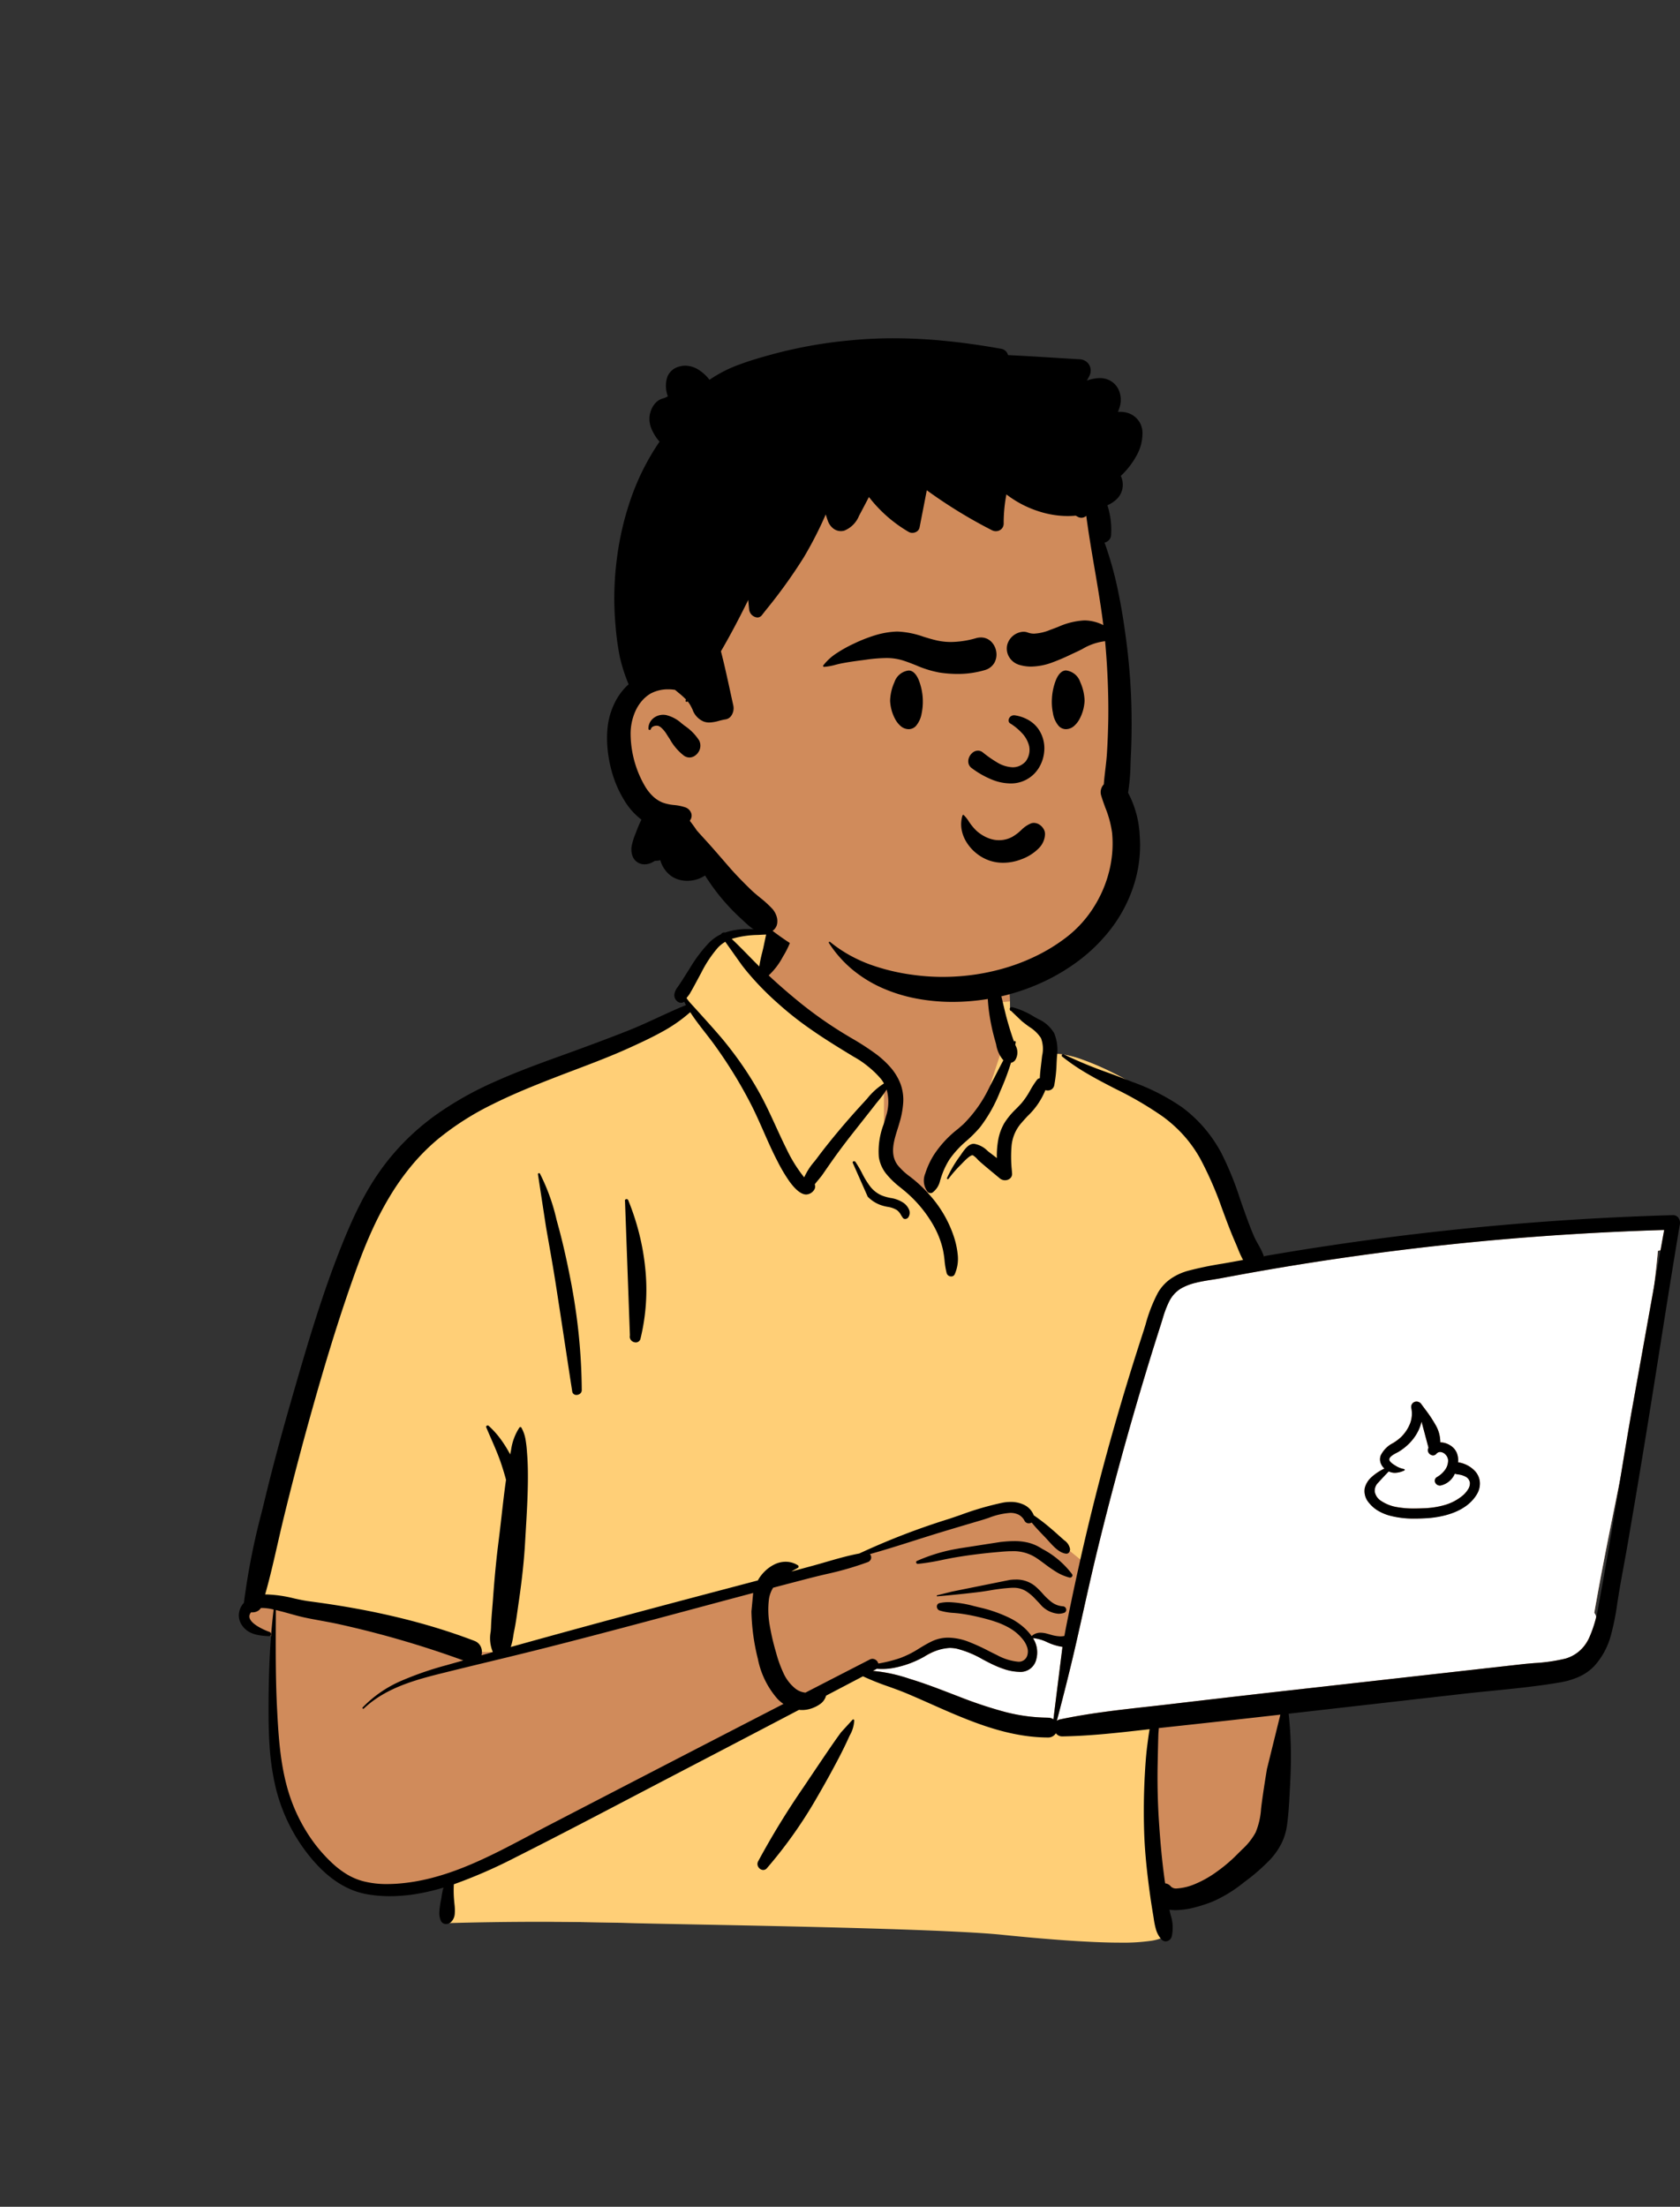 <svg id="peep-46" xmlns="http://www.w3.org/2000/svg" width="246.673" height="324" viewBox="0 0 246.673 324">
  <rect x="0" y="0" width="246.673" height="324" fill="#333333" stroke="none"/>
  <g id="BODY" transform="translate(31.056 135.053)">
    <path id="_Skin" data-name="✋ Skin" d="M205.158,49.344l-9.05.889c-14.448,1.1-28.891,3.411-43.228,4.795a.927.927,0,0,0-1.48-.082c-1.431-.125-3.034-1.219-4.33-.081-.042-.006-.084-.013-.127-.017a90.964,90.964,0,0,1-5.451-13.888c-.988-2.909-2.317-5.725-4.774-7.679-4.192-2.911-13.8-8.815-18.721-8.567a3.656,3.656,0,0,0-1.167-2.378c1.487-2.536-4.458-4.191-4.878-3.9.269-8.473-3.715-15.831-12.5-17.518-7.87-1.641-19.063-1.916-23.3,6.312-.465-.052-5.221-.077-5.681-.026C69.76,6.3,61.9,14.891,65.123,17.882,36.333,30.622,19.963,29.1,11.995,64.919c-1.077,3.365-1.156,7.047-2.293,10.336-4.047,9.454-7.33,19.521-8.147,29.808-1.973.506-2.2,3.986.085,4.49a5.344,5.344,0,0,1,2.24.954c-.5,8.43,1.54,27.687,2.825,27.627,2.618,8.336,14.3,10.689,22.566,7.759-1.425,2.683,0,4.369,0,5.8,29.752,1.126,62.283.478,92.027,2.022,3.8-.054,7.807.935,11.559.366,2.289-.549,2.292-4.149-.029-4.594l10.144-2.2c-.227-.086,4.181-3.019,7.513-8.5,3.1-6.131.99-13.532,2.4-20.2,10.974-.9,22.13-1.282,32.984-3.141,1.48,4.43,7.886-.868,9.923-3l-.008-.01a2.474,2.474,0,0,0,1.8-2.288,3,3,0,0,0,.173-3.335c3.038-17.535,7.669-35.439,9.343-53.139a3.745,3.745,0,0,0,1.621-.79l-.038-.038a2.012,2.012,0,0,0-.378-3.192A4.674,4.674,0,0,0,205.158,49.344Z" transform="translate(5.282 -5.072)" fill="#d08b5b"/>
    <path id="_Top" data-name="👕 Top" d="M126.559,149.333c-4,0-9.86-.391-17.43-1.162-3.331-.339-10.186-.659-20.373-.951-8.628-.247-17.964-.428-24.78-.56h-.02c-3.556-.069-6.365-.124-8.032-.167l-.457-.012c-4.719-.136-9.475-.205-14.136-.205s-9.359.069-13.963.205v-5.706l26.408-13.1,23.662-13.315,11.408-5.284,2.324,1.479,19.014,6.129,11.62,1.479,9.507-1.479v16.274l1.9,15.217c-.21.386-.877.679-1.981.872A28.957,28.957,0,0,1,126.559,149.333ZM36.042,106.658H31.134l-28.56-6.9L0,98.909a71.165,71.165,0,0,1,1.064-7.6c.469-2.419,1.079-4.937,1.813-7.484a123.656,123.656,0,0,1,5.25-14.47,33.332,33.332,0,0,0,1.2-5.316,36.38,36.38,0,0,1,1.094-5.02,75.085,75.085,0,0,1,5.9-17.582c.575-1.138,1.188-2.236,1.821-3.263.621-1.007,1.283-1.98,1.966-2.89a34.248,34.248,0,0,1,4.378-4.822,43.363,43.363,0,0,1,10.627-6.933C39.088,21.6,43.4,19.965,48.4,18.07h0c4.525-1.716,9.653-3.661,15.144-6.091a2.465,2.465,0,0,1-.769-1.784,5.743,5.743,0,0,1,.465-2.267,16.657,16.657,0,0,1,2.89-4.538,13.815,13.815,0,0,1,1.557-1.554,2.2,2.2,0,0,1,1.053-.6A.189.189,0,0,1,68.9,1.3l.045,0,.1-.005.125,0c.33-.01.928-.015,1.686-.015,1.537,0,3.445.022,3.727.054A12.314,12.314,0,0,1,75.375,0l1.746,1.3L73.308,7.571,91.881,22.6v12l5.88,5.564,3.361-5.564,4.736-6.3,3.366-10.213-1.146-6.729,2.3-.217c.011.458.009.927-.005,1.391a.364.364,0,0,1,.19-.034,8.766,8.766,0,0,1,3.742,1.384,3.208,3.208,0,0,1,.971.985,1.467,1.467,0,0,1-.025,1.561,3.649,3.649,0,0,1,1.167,2.378c.1-.005.2-.008.308-.008a13.834,13.834,0,0,1,4.411.939,42.165,42.165,0,0,1,5.132,2.279c1.577.814,3.247,1.76,4.964,2.814,1.733,1.064,3.081,1.97,3.906,2.543a12.126,12.126,0,0,1,2.938,3.481,22.81,22.81,0,0,1,1.836,4.2l.233.71.24.729.242.728a80.26,80.26,0,0,0,4.736,11.722c.031,0,.064.008.093.012h.006l.029,0a2.02,2.02,0,0,1,1.391-.512,6.2,6.2,0,0,1,1.617.306,7.493,7.493,0,0,0,1.322.288,1.142,1.142,0,0,1,.771-.329.8.8,0,0,1,.683.371l.025.04-17.825,3.513L121.72,93.9,111.48,85.586l-5.5.818L91.467,91.641,74.584,96.028Z" transform="translate(6.857 0.831)" fill="#ffcf77"/>
    <path id="_Computer" data-name="💻 Computer" d="M27.012,72.08h0c1.2-4.54,2.125-8.275,2.914-11.753.3-1.31.594-2.641.882-3.928v0c.688-3.08,1.4-6.265,2.158-9.385,2.124-8.724,4.569-17.657,7.267-26.551.554-1.827,1.131-3.683,1.715-5.517l.41-1.283.316-1.022a12.17,12.17,0,0,1,.909-2.272A4.518,4.518,0,0,1,45.2,8.618a8.1,8.1,0,0,1,2.224-.866c.8-.2,1.625-.329,2.427-.455.422-.066.821-.129,1.211-.2l1.287-.242c1.917-.358,3.863-.707,5.785-1.037,9.2-1.584,18.58-2.871,27.872-3.825,4.81-.494,9.718-.91,14.587-1.237,4.824-.323,9.743-.568,14.621-.726L116.19,0l-.531,2.96c-.125.041-.255.076-.385.105-.162,1.712-.358,3.494-.584,5.3L111.4,26.718c-.585,3.348-1.132,6.655-1.642,9.756l-.709,3.5-.439,2.173c-.894,4.439-1.837,9.215-2.677,14.061a2.308,2.308,0,0,1,.285.566l-.062.263-.043.175-.044.173a14.477,14.477,0,0,1-.583,1.8,8.336,8.336,0,0,1-.857,1.624,5.586,5.586,0,0,1-1.227,1.3,5.023,5.023,0,0,1-1.695.827,25.292,25.292,0,0,1-4.586.664c-.523.044-1.064.089-1.586.144l-.226.025L59.676,67.774c-3.75.422-7.732.881-12.912,1.487l-3.73.438c-.9.1-1.813.206-2.7.3h-.011c-4.233.472-8.609.96-12.843,1.861a1.151,1.151,0,0,0-.471.214Zm52.827-46.9a.778.778,0,0,0-.777.942l.025.128a4.019,4.019,0,0,1-.249,2.261,5.739,5.739,0,0,1-1.3,1.9,7.3,7.3,0,0,1-1.152.862,4.021,4.021,0,0,0-1.816,1.827,1.627,1.627,0,0,0-.023,1.052,2,2,0,0,0,.571.865l-.122.06-.12.061-.117.062-.114.062-.111.063a6.53,6.53,0,0,0-1.5,1.144,2.974,2.974,0,0,0-.814,1.466,2.628,2.628,0,0,0,.666,2.158,4.839,4.839,0,0,0,1.327,1.136,7.026,7.026,0,0,0,1.659.694,13.758,13.758,0,0,0,3.708.44c.543,0,1.112-.02,1.74-.062l.183-.013c2-.15,5.6-.808,7.2-3.523A3,3,0,0,0,89.127,37a2.7,2.7,0,0,0-.755-1.654,4.216,4.216,0,0,0-2.44-1.241,3.012,3.012,0,0,0-.2-1.415,2.434,2.434,0,0,0-.978-1.089,2.891,2.891,0,0,0-1.433-.433,5.042,5.042,0,0,0-.716-2.587,19.8,19.8,0,0,0-1.584-2.36l-.267-.359-.114-.156-.111-.153a.849.849,0,0,0-.691-.369ZM26.51,71.846h0a1.38,1.38,0,0,0-.808-.239h-.064a25.44,25.44,0,0,1-6.387-.886A59.705,59.705,0,0,1,13.1,68.689l-.616-.235-1.718-.661c-1.583-.607-3.428-1.3-5.292-1.867l-.723-.218L4.38,65.6a19.766,19.766,0,0,0-4.188-.845L0,64.744l.41-.215a.97.97,0,0,0,.159-.1c.281.021.544.031.805.031a8.719,8.719,0,0,0,1.565-.137A14.692,14.692,0,0,0,7.348,62.76l.613-.332.251-.133.166-.086.165-.083a8.274,8.274,0,0,1,1.325-.544,4.859,4.859,0,0,1,1.412-.214,5.1,5.1,0,0,1,1.061.114,14.893,14.893,0,0,1,3.8,1.571c.295.155.6.315.9.467l.271.135.182.088.185.087.188.086a9.205,9.205,0,0,0,3.6.963A2.37,2.37,0,0,0,24,63.041a3.849,3.849,0,0,0-.482-3.106c.037,0,.075,0,.112,0a6.191,6.191,0,0,1,1.981.592,8.472,8.472,0,0,0,2.143.673l.091.007L26.51,71.846ZM79.5,40.892a13.6,13.6,0,0,1-2.548-.206,5.9,5.9,0,0,1-2.271-.88,2.041,2.041,0,0,1-.983-1.391,1.673,1.673,0,0,1,.516-1.331c.5-.539,1.007-1.1,1.538-1.639a2.115,2.115,0,0,0,.928.218,3.35,3.35,0,0,0,1.36-.35.091.091,0,0,0,.052-.107.115.115,0,0,0-.107-.1,3.382,3.382,0,0,1-1.21-.477c-.265-.153-.888-.543-.937-.871-.066-.437.646-.809,1.117-1.055h0l.144-.076.063-.035.055-.032A8.061,8.061,0,0,0,78.5,31.6a6.818,6.818,0,0,0,2.04-3.335l.028-.115,1.023,3.832-.018.032a.689.689,0,0,0,.028.69.8.8,0,0,0,.66.4.627.627,0,0,0,.455-.2l.056-.061a.732.732,0,0,1,.539-.242,1.127,1.127,0,0,1,.79.4,1.291,1.291,0,0,1,.37.811,2.333,2.333,0,0,1-.419,1.364,3.631,3.631,0,0,1-1.031.986l-.056.036-.147.091a.612.612,0,0,0-.278.708.753.753,0,0,0,.719.529.8.8,0,0,0,.12-.009,2.968,2.968,0,0,0,2.071-1.725,4.681,4.681,0,0,0,.525.107,2.976,2.976,0,0,1,1.009.3,1.19,1.19,0,0,1,.682.9,1.577,1.577,0,0,1-.256.962,3.794,3.794,0,0,1-.716.861l-.034.03L86.6,39a7.186,7.186,0,0,1-2.616,1.376,12.363,12.363,0,0,1-2.94.473l-.113.005C80.538,40.873,80.026,40.892,79.5,40.892Z" transform="translate(97.099 45.525)" fill="#fff"/>
    <path id="_Ink" data-name="🖍 Ink" d="M136.079,151.028a.792.792,0,0,1-.587-.26,3.694,3.694,0,0,1-.823-1.456,11.174,11.174,0,0,1-.34-1.652h0v0c-.028-.183-.057-.373-.089-.559-.223-1.3-.424-2.656-.617-4.137-.4-3.114-.628-5.678-.7-8.069-.085-2.754-.052-5.549.1-8.308.073-1.345.165-2.791.352-4.251.086-.673.16-1.237.245-1.8.032-.212.067-.426.108-.654l-2.284.258c-3.345.374-6.914.743-10.533.8h-.02a1.141,1.141,0,0,1-.929-.461,1.311,1.311,0,0,1-1.165.623h-.007c-5.025-.019-9.695-1.707-13.992-3.528-1.074-.455-2.157-.936-3.2-1.4l0,0c-1.155-.513-2.349-1.043-3.534-1.54-.87-.365-1.781-.693-2.661-1.01a38.709,38.709,0,0,1-3.766-1.506l-5.413,2.84a2.226,2.226,0,0,1-.889,1.244,4.8,4.8,0,0,1-1.013.542,4.206,4.206,0,0,1-1.62.323,4.4,4.4,0,0,1-.453-.024c-4.95,2.595-8.75,4.583-12.32,6.447l-4.11,2.143c-2.376,1.238-4.77,2.492-7.084,3.7-5.721,3-11.637,6.1-17.5,9.06l-.607.305a73.9,73.9,0,0,1-9.06,3.955,16.1,16.1,0,0,0,.046,2.424l.016.185c.007.077.015.153.023.234v.009a7.29,7.29,0,0,1,.048,1.473,1.852,1.852,0,0,1-.578,1.25,1.051,1.051,0,0,1-.69.259.815.815,0,0,1-.756-.445,2.843,2.843,0,0,1-.23-1.44,12.442,12.442,0,0,1,.222-1.584c.045-.243.087-.472.119-.685a10.418,10.418,0,0,1,.233-1.184,32.256,32.256,0,0,1-3.893.913,24.111,24.111,0,0,1-3.934.339,19.85,19.85,0,0,1-3.209-.256,11.209,11.209,0,0,1-2.543-.737,12.659,12.659,0,0,1-2.265-1.255,16.124,16.124,0,0,1-2.012-1.663,21.91,21.91,0,0,1-1.785-1.961,25.455,25.455,0,0,1-3.021-4.71,25.786,25.786,0,0,1-1.924-5.255,36.185,36.185,0,0,1-.928-6.3c-.143-2.14-.152-4.33-.141-6.379.014-2.515.071-4.737.175-6.795.122-2.431.308-4.646.568-6.772a7.332,7.332,0,0,0-1.628-.231c-.086,0-.171,0-.252.008a1.307,1.307,0,0,1-.536.477,1.575,1.575,0,0,1-.692.158,1.6,1.6,0,0,1-.188-.011.85.85,0,0,0-.239.809c.107.42.54.861,1.287,1.308A9.6,9.6,0,0,0,4.5,105.6a.34.34,0,0,1,.216.382.275.275,0,0,1-.284.241H4.419l-.235-.011c-1.464-.078-2.935-.333-3.775-1.662a2.554,2.554,0,0,1-.391-1.684,2.739,2.739,0,0,1,.725-1.536A102.843,102.843,0,0,1,3.37,87.966l.007-.028c.121-.5.245-1.01.367-1.515,1.082-4.487,2.337-9.207,3.839-14.43L8.2,69.852c1.043-3.612,2.176-7.474,3.4-11.244,1.342-4.136,2.656-7.74,4.016-11.02.84-2.025,1.643-3.76,2.455-5.3a37.559,37.559,0,0,1,3.083-4.958A34.9,34.9,0,0,1,24.7,33.25a36.412,36.412,0,0,1,4.13-3.485,49.151,49.151,0,0,1,8.819-4.975c3.047-1.368,6.208-2.534,9.449-3.707l.283-.1c3.154-1.142,6.524-2.377,9.8-3.676,1.483-.588,2.957-1.268,4.382-1.926,1.332-.615,2.71-1.251,4.09-1.809-.094-.171-.185-.343-.269-.511l-.053.045h0l-.026.019a.635.635,0,0,1-.364.108.88.88,0,0,1-.582-.23,1.165,1.165,0,0,1-.416-.984,2.16,2.16,0,0,1,.42-1l.058-.083c.416-.583.8-1.2,1.179-1.8.11-.176.235-.375.357-.566l.315-.5a20.585,20.585,0,0,1,2.86-3.749,6.186,6.186,0,0,1,1.7-1.168.059.059,0,0,1,.009-.057.615.615,0,0,1,.417-.194.155.155,0,0,1,.1.031A9.961,9.961,0,0,1,74.8,2.413c.961,0,1.934.083,2.771.16l.4-1.266a2.131,2.131,0,0,1,.755-.994,1.758,1.758,0,0,1,1-.313A1.844,1.844,0,0,1,81.51,1.354a2.274,2.274,0,0,1,.052.943,12.715,12.715,0,0,1-1.676,4.159,10.223,10.223,0,0,1-2.094,2.758c1.563,1.459,3.2,2.872,4.85,4.2a59.84,59.84,0,0,0,5.7,4.033c.534.334,1.083.661,1.615.977a38.263,38.263,0,0,1,3.556,2.3,13.852,13.852,0,0,1,2.106,1.92,8.14,8.14,0,0,1,1.5,2.411,6.766,6.766,0,0,1,.424,2.91,13.294,13.294,0,0,1-.552,2.909l-.063.217c-.066.224-.137.448-.211.685-.548,1.742-1.169,3.716.025,5.3a9.738,9.738,0,0,0,1.829,1.7c.241.189.49.384.725.582a19.925,19.925,0,0,1,2.15,2.108,17.429,17.429,0,0,1,3.355,5.572l.066.188a12.277,12.277,0,0,1,.68,2.947,5.6,5.6,0,0,1-.439,2.922.547.547,0,0,1-.515.314.683.683,0,0,1-.662-.468,12.489,12.489,0,0,1-.314-1.881,14.924,14.924,0,0,0-.242-1.6,13.158,13.158,0,0,0-1.314-3.412,18.478,18.478,0,0,0-4.518-5.364l-.547-.445a12.248,12.248,0,0,1-1.939-1.888,5.2,5.2,0,0,1-1.087-2.463,11.089,11.089,0,0,1,.71-4.83v0c.116-.386.237-.785.343-1.176a6.688,6.688,0,0,0,.092-3.914,16.437,16.437,0,0,1-1.259,1.7c-.152.188-.3.365-.432.541-.821,1.052-1.658,2.111-2.467,3.136l-.109.139-.608.77c-1.207,1.53-2.242,2.912-3.165,4.224-.488.694-.955,1.37-1.347,1.94-.183.266-.41.537-.629.8h0c-.184.219-.373.446-.539.671a.869.869,0,0,1-.079.79,1.469,1.469,0,0,1-1.168.7c-.722,0-1.561-.656-2.492-1.95a23.59,23.59,0,0,1-1.706-2.878l-.04-.078-.015-.029c-.729-1.4-1.376-2.868-2-4.287-.633-1.435-1.287-2.92-2.027-4.335A67.8,67.8,0,0,0,69.828,19.4c-.443-.61-.914-1.216-1.369-1.8-.746-.96-1.518-1.953-2.184-2.987a22.326,22.326,0,0,1-4.247,2.942c-1.576.871-3.275,1.646-4.64,2.269h0c-2.6,1.187-5.327,2.222-7.962,3.223l-.005,0c-.753.286-1.532.582-2.3.876l-1.014.394c-3.339,1.3-6.117,2.449-8.822,3.8a41.294,41.294,0,0,0-8.073,5.148A30.348,30.348,0,0,0,25.3,37.213a36.848,36.848,0,0,0-3.169,4.5,48.594,48.594,0,0,0-2.563,4.9c-.72,1.578-1.406,3.262-2.1,5.148-1.371,3.75-2.7,7.724-4.058,12.151-1.121,3.65-2.25,7.561-3.555,12.31C8.693,80.471,7.588,84.735,6.574,88.9c-.31,1.275-.607,2.575-.894,3.833v0c-.554,2.425-1.126,4.933-1.819,7.367.094,0,.188,0,.28,0a19.247,19.247,0,0,1,4,.589c.756.165,1.47.321,2.111.405,4.471.586,8.508,1.3,12.34,2.193,2.076.482,4.112,1.022,6.051,1.605,2.036.612,4.035,1.293,5.941,2.022a1.656,1.656,0,0,1,.961.906,1.873,1.873,0,0,1,.077,1.216l.668-.189.025-.007.982-.278a5.209,5.209,0,0,1-.316-3.018c.018-.228.036-.443.045-.636l0-.072c.033-.911.11-1.836.184-2.731v0c.039-.465.079-.946.112-1.419.2-2.793.441-5.368.748-7.872l.082-.655c.155-1.214.295-2.451.43-3.646v0c.183-1.614.371-3.282.6-4.916l.047-.326c-.165-.633-.364-1.3-.645-2.163-.433-1.334-1-2.635-1.55-3.893-.236-.541-.48-1.1-.711-1.657a.17.17,0,0,1,.011-.166.248.248,0,0,1,.2-.1.22.22,0,0,1,.148.053A13.042,13.042,0,0,1,38.441,77.3a18.449,18.449,0,0,1,1.4,2.244c.006-.032.012-.064.018-.1s.015-.083.024-.124l.094-.465a8,8,0,0,1,1.213-3.251.2.2,0,0,1,.155-.081.155.155,0,0,1,.136.081,5.321,5.321,0,0,1,.612,1.743,17.417,17.417,0,0,1,.213,1.864c.006.078.012.156.018.233.131,1.639.126,3.284.11,4.378-.032,2.277-.169,4.594-.3,6.835-.031.526-.066,1.122-.1,1.7-.143,2.553-.425,5.272-.861,8.312l-.075.519c-.052.355-.1.717-.152,1.068v0c-.133.95-.27,1.931-.456,2.883l-.072.356c-.042.2-.08.428-.119.667a9.66,9.66,0,0,1-.374,1.653c6.689-1.867,13.768-3.8,21.038-5.738,3.606-.963,7.273-1.931,10.819-2.867l4.421-1.168a5.721,5.721,0,0,1,1.019-1.338,5.5,5.5,0,0,1,1.46-1.033A3.773,3.773,0,0,1,80.3,95.3a3.368,3.368,0,0,1,1.781.518.227.227,0,0,1,.106.2.2.2,0,0,1-.106.177c-.377.206-.68.378-.955.541l3.051-.827c.672-.182,1.36-.382,2.024-.574h0c1.6-.463,3.25-.943,4.895-1.246A105.386,105.386,0,0,1,104.288,89l.265-.089.534-.18.913-.314a43.4,43.4,0,0,1,6.2-1.8,6.165,6.165,0,0,1,1.106-.1,4.443,4.443,0,0,1,2.035.447,2.839,2.839,0,0,1,1.377,1.518,28.225,28.225,0,0,1,2.544,1.961c.414.347.822.715,1.216,1.072l.005,0c.163.147.331.3.5.447l.105.092.1.089,0,0a1.979,1.979,0,0,1,.844,1.229.723.723,0,0,1-.148.569.459.459,0,0,1-.36.173.515.515,0,0,1-.055,0c-1-.108-1.851-1.051-2.6-1.883h0c-.187-.208-.363-.4-.534-.58-.744-.76-1.355-1.409-1.924-2.108a.9.9,0,0,1-.427.111.681.681,0,0,1-.627-.377,2.041,2.041,0,0,0-.891-.9,2.662,2.662,0,0,0-1.2-.252,10.564,10.564,0,0,0-3.138.72h0c-.3.1-.592.2-.848.277l-2.512.744c-1.041.309-2.411.716-3.765,1.128-1.263.384-2.542.79-3.779,1.183-2.146.682-4.365,1.386-6.569,2a.724.724,0,0,1,.173.651.763.763,0,0,1-.5.531,46.424,46.424,0,0,1-6.183,1.777h0c-.773.184-1.573.375-2.346.575-1.769.459-3.569.929-5.351,1.4a4.357,4.357,0,0,0-.618,1.708,12.785,12.785,0,0,0,.11,3.773,33.966,33.966,0,0,0,.845,3.714l.1.346a18.17,18.17,0,0,0,1.047,2.923,6.243,6.243,0,0,0,1.86,2.407,2.833,2.833,0,0,0,1.4.532c3.2-1.649,6.333-3.261,9.45-4.862a.879.879,0,0,1,.4-.1.92.92,0,0,1,.85.691,20.593,20.593,0,0,0,3.229-.813,14.39,14.39,0,0,0,2.786-1.414c.584-.353,1.188-.717,1.825-1.022a5.538,5.538,0,0,1,2.44-.548,8.713,8.713,0,0,1,3.051.631,29.715,29.715,0,0,1,2.914,1.34l.57.286.635.312a8.026,8.026,0,0,0,3.047.955,1.286,1.286,0,0,0,1.352-.844,1.943,1.943,0,0,0,.03-1.194,3.469,3.469,0,0,0-.581-1.132,6.9,6.9,0,0,0-1.859-1.671,11.307,11.307,0,0,0-2.231-1.02c-.823-.283-1.658-.5-2.367-.666-.92-.222-1.839-.4-2.73-.523-.332-.047-.673-.077-1-.106a9.088,9.088,0,0,1-2.114-.356.619.619,0,0,1-.4-.614.492.492,0,0,1,.4-.475,6.065,6.065,0,0,1,1.34-.138,15.992,15.992,0,0,1,3.652.561l.841.207a20.261,20.261,0,0,1,4.734,1.691,9.717,9.717,0,0,1,1.6,1.078,7.34,7.34,0,0,1,1.349,1.45,1.851,1.851,0,0,1,1.32-.5,3.737,3.737,0,0,1,.957.143l.452.126a5.554,5.554,0,0,0,1.489.264,3.016,3.016,0,0,0,.591-.058c.093-.508.195-1.052.3-1.588,1.059-5.32,2.212-10.548,3.425-15.539,1.07-4.4,2.246-8.864,3.5-13.264,1.236-4.353,2.578-8.768,3.989-13.124l.283-.87c.145-.444.287-.906.424-1.353v0a22.57,22.57,0,0,1,1.8-4.631,6.424,6.424,0,0,1,1.9-2.077,8.39,8.39,0,0,1,2.571-1.176,50.181,50.181,0,0,1,4.916-1.021h.007c.545-.094,1.108-.192,1.657-.294.291-.054.595-.108.862-.156l.6-.108a16.1,16.1,0,0,1-.779-1.71c-.076-.187-.148-.363-.219-.529l-.049-.112c-.65-1.481-1.222-2.987-1.648-4.132l-.387-1.045a52.29,52.29,0,0,0-3.208-7.348,18.93,18.93,0,0,0-2.41-3.391,20.035,20.035,0,0,0-3.087-2.79,51.582,51.582,0,0,0-6.938-4.059c-1.337-.691-2.719-1.4-4.04-2.176a30.183,30.183,0,0,1-3.805-2.582.159.159,0,0,1-.057-.183.233.233,0,0,1,.211-.149.189.189,0,0,1,.086.021,64.608,64.608,0,0,0,6.624,2.732h0c.95.351,1.932.714,2.887,1.09l.626.247a31.387,31.387,0,0,1,7.222,3.686,20.053,20.053,0,0,1,3.248,3.016,20.692,20.692,0,0,1,2.508,3.658A46.012,46.012,0,0,1,146.995,42v0c.178.511.361,1.039.545,1.554l.266.744c.383,1.063.8,2.2,1.292,3.312.152.347.354.708.567,1.09a10.158,10.158,0,0,1,.834,1.739l.175-.03h.007c.8-.139,1.63-.283,2.446-.419,4.722-.789,9.525-1.506,14.277-2.133s9.572-1.178,14.34-1.642,9.607-.85,14.388-1.149,9.632-.52,14.42-.656h.033a.943.943,0,0,1,.743.339,1.261,1.261,0,0,1,.256,1.016c-1.041,6.156-2.031,12.416-2.988,18.47l0,.013c-.743,4.7-1.512,9.558-2.3,14.331-.8,4.872-1.613,9.684-2.408,14.3-.178,1.033-.37,2.078-.556,3.089-.25,1.358-.508,2.762-.734,4.147-.068.417-.133.842-.2,1.253l0,.015a36.768,36.768,0,0,1-.9,4.559,11.01,11.01,0,0,1-2.473,4.664,7.222,7.222,0,0,1-2.324,1.611,11.478,11.478,0,0,1-2.728.8c-3.287.566-6.684.9-9.97,1.232-1.449.145-2.947.294-4.414.461l-25.447,2.9c.18,1.641.284,3.293.318,5.051.031,1.6,0,3.266-.089,5.08l-.1,1.868c-.076,1.436-.169,2.966-.39,4.493a8.46,8.46,0,0,1-.82,2.6,10.279,10.279,0,0,1-1.559,2.241,28.55,28.55,0,0,1-3.917,3.416,19.916,19.916,0,0,1-4.54,2.805l-.216.086a21.469,21.469,0,0,1-2.406.782,11.734,11.734,0,0,1-2.86.417,5.829,5.829,0,0,1-.924-.069c.05.252.111.513.169.765a5.865,5.865,0,0,1,.148,3.24.983.983,0,0,1-.351.47A.923.923,0,0,1,136.079,151.028Zm16.838-33.279-2.666.3c-3.127.356-6.2.693-8.8.977l-6.374.693c-.008.18-.023.354-.037.522v0c-.014.17-.028.331-.032.47-.043,1.47-.075,2.963-.1,4.247-.059,2.822.006,5.686.192,8.511.21,3.185.461,5.8.79,8.216l.076.545.044.287a1.253,1.253,0,0,1,.846.468,1.085,1.085,0,0,0,.861.281,8.089,8.089,0,0,0,2.393-.535,15.669,15.669,0,0,0,3.524-1.957,22.139,22.139,0,0,0,2.943-2.506l.753-.745a9.621,9.621,0,0,0,1.959-2.476,10.716,10.716,0,0,0,.8-3.472c.029-.245.058-.5.09-.742.2-1.49.443-3.109.775-5.1l1.971-7.991ZM5.433,102.388l-.012,2.77c-.014,3.769-.011,7.782.192,11.767l.038.727c.228,4.266.582,8.779,2.147,12.939a24.717,24.717,0,0,0,2.432,4.807,22.175,22.175,0,0,0,3.456,4.126,13.138,13.138,0,0,0,2.1,1.618,9.158,9.158,0,0,0,2.423,1.049,13.592,13.592,0,0,0,3.557.428c.474,0,.958-.018,1.481-.054,7-.488,13.332-3.85,19.458-7.1h0c.927-.492,1.885-1,2.823-1.486C56.5,128.293,68.2,122.235,79.964,116.173a5.637,5.637,0,0,1-.869-.732,12.583,12.583,0,0,1-2.887-5.88,31.046,31.046,0,0,1-.947-6.971l.258-2.709-.277.073c-2.86.76-5.762,1.538-8.567,2.291-7.067,1.895-14.374,3.854-21.586,5.681-2.874.728-5.8,1.437-8.637,2.123-2.083.5-4.238,1.026-6.353,1.551l-.808.2c-3.871.979-7.9,2.175-10.941,5.052a.116.116,0,0,1-.08.034.127.127,0,0,1-.112-.077.112.112,0,0,1,.024-.126,17.585,17.585,0,0,1,5.711-3.921,48.058,48.058,0,0,1,6.6-2.277c.452-.129.911-.259,1.356-.384l.019-.005,1.088-.308a144.4,144.4,0,0,0-18.444-5.362c-.8-.171-1.62-.321-2.412-.467h0c-.805-.148-1.638-.3-2.451-.475-.725-.155-1.451-.358-2.152-.554-.388-.108-.788-.22-1.187-.324Zm203.847-55.8c-5.042.152-10.126.4-15.11.724-5.034.331-10.105.758-15.074,1.269-9.288.954-18.666,2.241-27.872,3.825-1.921.33-3.868.68-5.785,1.037l-1.155.217c-.431.082-.874.151-1.343.225-.8.126-1.631.256-2.427.455a8.1,8.1,0,0,0-2.224.866,4.676,4.676,0,0,0-1.739,1.978,15.806,15.806,0,0,0-.941,2.543c-.071.232-.144.471-.219.7-.7,2.187-1.4,4.413-2.067,6.617-2.7,8.891-5.143,17.825-7.267,26.551-.759,3.115-1.469,6.3-2.155,9.371v0c-.288,1.292-.587,2.628-.885,3.941-.789,3.479-1.715,7.214-2.914,11.754a1.151,1.151,0,0,1,.471-.214c4.235-.9,8.612-1.389,12.845-1.861.886-.1,1.8-.2,2.706-.306l.5-.059c5.107-.6,10.6-1.243,16.139-1.866l35.632-4.009c.6-.067,1.213-.118,1.811-.168a25.306,25.306,0,0,0,4.587-.664,5.465,5.465,0,0,0,3.523-3.171,19.281,19.281,0,0,0,1.353-4.774l.018-.094c1.052-5.6,1.991-11.317,2.9-16.849v0c.609-3.712,1.24-7.55,1.9-11.323ZM118.787,118.2h.005a1.377,1.377,0,0,1,.808.239l1.331-10.644a7.93,7.93,0,0,1-2.234-.68,6.192,6.192,0,0,0-1.981-.593c-.038,0-.076,0-.112,0a3.85,3.85,0,0,1,.482,3.106,2.371,2.371,0,0,1-2.53,1.837,7.314,7.314,0,0,1-2.283-.44,16.076,16.076,0,0,1-1.992-.842c-.353-.176-.708-.363-1.052-.544a14.892,14.892,0,0,0-3.8-1.571,5.171,5.171,0,0,0-1.06-.114,7.743,7.743,0,0,0-3.747,1.292l-.186.1a14.7,14.7,0,0,1-4.408,1.558,8.727,8.727,0,0,1-1.565.137c-.261,0-.524-.01-.805-.031a.96.96,0,0,1-.159.1l-.41.216a23.048,23.048,0,0,1,5.471,1.182c1.862.565,3.708,1.26,5.292,1.868l1.719.661a64.475,64.475,0,0,0,6.448,2.183,25.835,25.835,0,0,0,6.707.97ZM71.424,4.278a4.754,4.754,0,0,0-1.079.853,17.619,17.619,0,0,0-2.454,3.7l-.042.077c-.176.322-.35.646-.518.96l0,0c-.206.384-.418.78-.632,1.167-.185.335-.376.665-.522.915a3.67,3.67,0,0,1-.248.333h0c-.071.09-.145.183-.2.255.124.174.259.356.413.555.011.014.169.189.432.478l.011.012c1.075,1.183,3.591,3.953,4.62,5.212,1.006,1.232,1.952,2.492,2.81,3.748.891,1.3,1.719,2.644,2.46,3.985.879,1.591,1.646,3.266,2.388,4.885.511,1.115,1.039,2.267,1.6,3.384A20.886,20.886,0,0,0,82.9,38.726c.022.027.046.054.069.08v0l0,0,.044.05a9.474,9.474,0,0,1,1.493-2.318c.113-.143.22-.277.309-.394l.044-.059c.956-1.289,2.019-2.625,3.344-4.205,1.022-1.217,2.11-2.456,3.233-3.683l.415-.451c.14-.151.283-.312.435-.483a9.8,9.8,0,0,1,2.437-2.186,5.443,5.443,0,0,0-.421-.638,14.376,14.376,0,0,0-4.018-3.283l-.954-.581C86.5,18.853,85,17.844,84.022,17.158a48.234,48.234,0,0,1-4.953-3.915A41.9,41.9,0,0,1,74.4,8.4l-.491-.622Zm6-1.086c-.395.033-.8.057-1.2.08a14.261,14.261,0,0,0-3.859.577c.822.778,1.633,1.6,2.416,2.4.534.545,1.085,1.108,1.635,1.648a20.028,20.028,0,0,1,.438-2.1c.045-.184.092-.375.137-.563Zm-.433,137.363a.871.871,0,0,1-.713-.437.823.823,0,0,1-.037-.824,118.614,118.614,0,0,1,6.713-10.963l.312-.465c1.075-1.6,2.188-3.258,3.293-4.88.6-.876,1.086-1.577,1.541-2.206l.317-.435,1.715-1.877a.155.155,0,0,1,.074-.019.151.151,0,0,1,.15.147,4.865,4.865,0,0,1-.652,2.192c-.051.107-.108.228-.16.342l-.038.084c-.4.88-.86,1.828-1.42,2.9-1.02,1.946-2.067,3.841-3.112,5.633a66.555,66.555,0,0,1-7.441,10.546A.714.714,0,0,1,76.994,140.555Zm43.362-37.621a3.866,3.866,0,0,1-2.729-1.452l-.646-.675a6.873,6.873,0,0,0-1.411-1.2,3.49,3.49,0,0,0-1.851-.488c-.056,0-.115,0-.173,0a27.344,27.344,0,0,0-3.277.389h0c-.619.1-1.259.2-1.886.275-1.865.221-3.826.421-5.828.594h-.007a.071.071,0,0,1-.069-.067.078.078,0,0,1,.055-.088l2.181-.543,8.477-1.71a7.236,7.236,0,0,1,.873-.056,4.325,4.325,0,0,1,2.847.958,11.194,11.194,0,0,1,1.1,1.088,9.421,9.421,0,0,0,1.31,1.248,3.127,3.127,0,0,0,1.681.634.51.51,0,0,1,.481.456.468.468,0,0,1-.349.516A2.755,2.755,0,0,1,120.356,102.934Zm1.685-5.307a.331.331,0,0,1-.077-.009,6.881,6.881,0,0,1-1.914-.81,20.786,20.786,0,0,1-1.715-1.184c-.424-.314-.863-.639-1.311-.932a6.079,6.079,0,0,0-3.52-.943c-.681,0-1.372.062-2.1.127l-.129.011c-2.1.187-4.11.441-5.983.757-.646.109-1.3.241-1.938.37a32.529,32.529,0,0,1-3.672.6v0a.245.245,0,0,1-.227-.195.2.2,0,0,1,.109-.238,25.02,25.02,0,0,1,6.06-1.812l.136-.028,6.114-.95.225-.022c.708-.069,1.249-.1,1.753-.1a8.451,8.451,0,0,1,1.941.2,6.416,6.416,0,0,1,1.878.763l.34.206a12.954,12.954,0,0,1,4.337,3.69.3.3,0,0,1,.01.315A.364.364,0,0,1,122.042,97.628Zm50.631-8.662a13.756,13.756,0,0,1-3.708-.44,7.025,7.025,0,0,1-1.659-.694,4.84,4.84,0,0,1-1.327-1.136,2.6,2.6,0,0,1-.651-2.234,3.254,3.254,0,0,1,1.052-1.64,7.761,7.761,0,0,1,1.831-1.2,2,2,0,0,1-.571-.865,1.629,1.629,0,0,1,.022-1.052,4.02,4.02,0,0,1,1.816-1.826,7.292,7.292,0,0,0,1.153-.862,5.74,5.74,0,0,0,1.3-1.9,4.02,4.02,0,0,0,.249-2.261l-.017-.086a.815.815,0,0,1,.147-.695.805.805,0,0,1,.622-.29.85.85,0,0,1,.691.369l.111.153c.121.166.246.334.378.511l0,.005a19.8,19.8,0,0,1,1.583,2.359,5.042,5.042,0,0,1,.716,2.587,2.892,2.892,0,0,1,1.433.433,2.434,2.434,0,0,1,.978,1.089,3.012,3.012,0,0,1,.2,1.415,4.215,4.215,0,0,1,2.44,1.241,2.7,2.7,0,0,1,.755,1.654,3,3,0,0,1-.424,1.775c-1.594,2.715-5.193,3.373-7.2,3.523l-.094.007C173.84,88.943,173.241,88.965,172.673,88.965Zm-3.832-6.927c-.528.539-1.042,1.1-1.538,1.639a1.673,1.673,0,0,0-.516,1.331,2.041,2.041,0,0,0,.983,1.391,5.9,5.9,0,0,0,2.271.879,13.6,13.6,0,0,0,2.548.206h0c.526,0,1.038-.019,1.425-.036a12.564,12.564,0,0,0,3-.462,7.219,7.219,0,0,0,2.672-1.392l.068-.059a3.844,3.844,0,0,0,.736-.869,1.6,1.6,0,0,0,.269-.979,1.188,1.188,0,0,0-.683-.9,2.976,2.976,0,0,0-1.009-.3,4.675,4.675,0,0,1-.526-.108,2.967,2.967,0,0,1-2.071,1.725.8.8,0,0,1-.12.009.753.753,0,0,1-.719-.529.612.612,0,0,1,.278-.709l.147-.091a3.691,3.691,0,0,0,1.068-1,2.339,2.339,0,0,0,.437-1.391,1.291,1.291,0,0,0-.37-.811,1.127,1.127,0,0,0-.79-.4.732.732,0,0,0-.539.241l-.03.033a.634.634,0,0,1-.481.228.8.8,0,0,1-.661-.4.688.688,0,0,1-.028-.69l.018-.032-1.023-3.833a6.349,6.349,0,0,1-.761,1.86,7.3,7.3,0,0,1-1.307,1.59,8.063,8.063,0,0,1-1.281.962l-.055.032c-.06.034-.136.073-.21.112-.471.246-1.182.617-1.116,1.054.049.328.672.718.937.871a3.382,3.382,0,0,0,1.21.477.115.115,0,0,1,.107.1.091.091,0,0,1-.052.107,3.352,3.352,0,0,1-1.36.349A2.114,2.114,0,0,1,168.841,82.038ZM49.574,70.808a.593.593,0,0,1-.625-.512c-.382-2.459-.762-4.955-1.129-7.369v0c-.434-2.854-.884-5.806-1.338-8.706-.323-2.064-.693-4.156-1.05-6.179v0c-.109-.614-.221-1.249-.331-1.881L43.915,38.4a.145.145,0,0,1,.042-.106.173.173,0,0,1,.121-.05.148.148,0,0,1,.132.076,29.137,29.137,0,0,1,2.435,6.759c.072.264.145.536.219.8.641,2.334,1.221,4.858,1.824,7.941.531,2.711.939,5.438,1.213,8.1.278,2.709.429,5.461.448,8.182a.641.641,0,0,1-.189.465A.839.839,0,0,1,49.574,70.808Zm8.7-7.712a.915.915,0,0,1-.688-.323.811.811,0,0,1-.168-.692L56.7,42.356a.221.221,0,0,1,.027-.205.25.25,0,0,1,.2-.094.261.261,0,0,1,.249.168,36.871,36.871,0,0,1,1.609,4.911,34.977,34.977,0,0,1,.889,5.1,30.367,30.367,0,0,1-.693,10.276A.71.71,0,0,1,58.271,63.1ZM97.832,44.975a.394.394,0,0,1-.321-.151,4.465,4.465,0,0,1-.281-.423,2.262,2.262,0,0,0-.6-.729,3.588,3.588,0,0,0-1.394-.484c-.216-.043-.439-.088-.647-.149A5,5,0,0,1,92.337,41.7l-2.212-5a.192.192,0,0,1,.049-.146.215.215,0,0,1,.157-.062.244.244,0,0,1,.2.1,15.107,15.107,0,0,1,.976,1.664,12.685,12.685,0,0,0,1.158,1.9,4.317,4.317,0,0,0,1.758,1.375,7.408,7.408,0,0,0,1.275.359,4.549,4.549,0,0,1,1.961.764,2.368,2.368,0,0,1,.74.935,1.2,1.2,0,0,1-.094,1.13A.579.579,0,0,1,97.832,44.975Zm3.729-3.8a.564.564,0,0,1-.405-.164,2.7,2.7,0,0,1-.368-2.717,11.983,11.983,0,0,1,1.232-2.683,15.613,15.613,0,0,1,3.561-3.855c.256-.221.52-.449.784-.683a19.281,19.281,0,0,0,3.928-5.635c.295-.557.59-1.13.876-1.684l.006-.011,0-.006c.35-.679.712-1.38,1.078-2.065a4.666,4.666,0,0,1-1.054-2.3c-.036-.14-.07-.273-.106-.4l-.022-.076a30.624,30.624,0,0,1-.9-4.177,22.909,22.909,0,0,1-.218-4.05l.014-.347.666-2.487a.264.264,0,0,1,.12-.031.261.261,0,0,1,.209.117.27.27,0,0,1-.04.415,10.008,10.008,0,0,1,.444,1.5c.124.547.258,1.105.411,1.707.144.569.282,1.151.415,1.713l0,.007v0c.134.564.272,1.148.417,1.719.292,1.151.657,2.362,1.083,3.6.024.071.052.147.086.234l.047.12.011-.018a.123.123,0,0,1,.1-.063.132.132,0,0,1,.1.047.142.142,0,0,1,.033.116c-.012.077-.026.154-.039.23v.008c-.008.046-.017.094-.025.141l.043.113a2.1,2.1,0,0,1-.04,2.111,1,1,0,0,1-.637.42,36.473,36.473,0,0,1-1.45,3.887l-.159.366a21.812,21.812,0,0,1-2.914,5.189,19.1,19.1,0,0,1-1.981,2,14.439,14.439,0,0,0-2.514,2.726,11.4,11.4,0,0,0-1.268,2.755l-.119.371A2.964,2.964,0,0,1,101.84,41.1.524.524,0,0,1,101.561,41.173Zm10.946-1.888a1.179,1.179,0,0,1-.757-.26l-1.45-1.205c-.244-.2-.487-.406-.723-.605-.22-.185-.421-.357-.613-.525l-.3-.267c-.035-.031-.1-.1-.179-.18a3.07,3.07,0,0,0-.72-.629l-.038,0c-.386,0-1.158.806-1.573,1.238h0l-.143.148-.043.043a17.726,17.726,0,0,0-1.761,2.024.137.137,0,0,1-.11.059.129.129,0,0,1-.108-.059.132.132,0,0,1,0-.13,18.085,18.085,0,0,1,1.714-2.955l.135-.185c.075-.1.155-.216.239-.338l0-.005c.415-.6.933-1.344,1.582-1.49a1.285,1.285,0,0,1,.282-.031,3.6,3.6,0,0,1,1.986,1.035c.12.1.234.191.343.273l.044.033c.361.271.717.547.986.757a12.847,12.847,0,0,1,.2-2.689,7.579,7.579,0,0,1,.926-2.5A11.1,11.1,0,0,1,114.1,28.83c.268-.273.546-.556.806-.847a11.326,11.326,0,0,0,1.284-1.893,13.9,13.9,0,0,1,.995-1.544.643.643,0,0,1,.424-.241c.025-.685.11-1.382.192-2.056v-.01c.023-.188.047-.383.068-.573l.029-.26c.015-.136.032-.274.05-.419a4.453,4.453,0,0,0-.172-2.568,5.419,5.419,0,0,0-1.71-1.648h0c-.166-.12-.323-.232-.472-.346l-.607-.471-1.752-1.674a.221.221,0,0,1-.021-.24.332.332,0,0,1,.282-.172.258.258,0,0,1,.053.005,11.745,11.745,0,0,1,3.187,1.391c.161.09.343.191.518.286l.123.067a5.224,5.224,0,0,1,2.336,2.075,6.562,6.562,0,0,1,.412,3.4l-.007.107c-.019.293-.035.594-.05.885v0h0a20.655,20.655,0,0,1-.342,3.248.958.958,0,0,1-.358.589.976.976,0,0,1-.59.185,1.221,1.221,0,0,1-.357-.054,10.829,10.829,0,0,1-2.629,3.832c-.368.4-.749.815-1.089,1.228a5.9,5.9,0,0,0-1.253,3.215,19.476,19.476,0,0,0,.049,3.528q.016.212.031.421a.877.877,0,0,1-.223.679A1.09,1.09,0,0,1,112.507,39.284Z" transform="translate(4.014 -1.057)"/>
  </g>
  <g id="HEAD" transform="translate(78.592 38.043)">
    <path id="_Skin-2" data-name="✋ Skin" d="M39.135,0c11.971,0,24.352,9.3,28.74,15.238,3.689,4.991,5.676,27.558,5.676,42.809,0,3.19,1.756,9.2,1.243,12.253C72.917,81.48,64.736,90.857,48.546,90.857s-27.8-6.434-39.834-23.708C2.873,67.149.043,62.66,0,55.575a10.56,10.56,0,0,1,5.636-9.662S3.614,17.957,8.712,10.678,27.165,0,39.135,0Z" transform="translate(11.892 15.906)" fill="#d08b5b"/>
    <path id="_Ink-2" data-name="🖍 Ink" d="M50.746,97.43a28.387,28.387,0,0,1-5.255-.478,23.111,23.111,0,0,1-4.98-1.517,18.78,18.78,0,0,1-4.405-2.682,17.106,17.106,0,0,1-3.53-3.974.1.1,0,0,1-.008-.109.131.131,0,0,1,.114-.063.125.125,0,0,1,.08.029,19.671,19.671,0,0,0,2.771,1.888A21.361,21.361,0,0,0,38.5,91.9a30.06,30.06,0,0,0,6.429,1.56,31.6,31.6,0,0,0,4.373.3,32.8,32.8,0,0,0,4.894-.369,31.785,31.785,0,0,0,4.8-1.11,29,29,0,0,0,4.529-1.857,25.545,25.545,0,0,0,4.084-2.609,17.022,17.022,0,0,0,3.807-4.22,18.15,18.15,0,0,0,1.348-2.522,17.935,17.935,0,0,0,.93-2.7,17.092,17.092,0,0,0,.482-2.865,16.332,16.332,0,0,0-.023-2.907,15.152,15.152,0,0,0-.994-3.687c-.212-.584-.432-1.187-.613-1.8a1.659,1.659,0,0,1,.392-1.621c.052-.727.139-1.47.224-2.188.09-.768.184-1.56.234-2.335.107-1.7.173-3.425.2-5.119.042-3.388-.092-6.961-.4-10.618-.327-3.885-.991-7.778-1.633-11.542-.425-2.494-.865-5.072-1.2-7.624a1.061,1.061,0,0,1-.715.286,1.118,1.118,0,0,1-.521-.135l-.049-.027-.257-.148a.392.392,0,0,0-.047,0c-.369.036-.75.054-1.132.054a13.9,13.9,0,0,1-4.14-.654,15.5,15.5,0,0,1-4.866-2.521,22.129,22.129,0,0,0-.4,4.284,1.093,1.093,0,0,1-.351.816,1.173,1.173,0,0,1-.8.3,1.242,1.242,0,0,1-.561-.135,71.479,71.479,0,0,1-9.576-5.873l-.222,1.139,0,.012c-.275,1.412-.559,2.873-.841,4.311a.918.918,0,0,1-.388.584,1.185,1.185,0,0,1-.673.207,1.067,1.067,0,0,1-.539-.14,20.27,20.27,0,0,1-5.833-5.123c-.381.731-.687,1.313-.961,1.833L37,26.061a3.922,3.922,0,0,1-2.167,2.179,1.924,1.924,0,0,1-.509.07,1.818,1.818,0,0,1-1.161-.428,2.486,2.486,0,0,1-.738-1.064c-.11-.3-.216-.623-.316-.957a55.946,55.946,0,0,1-3.217,6.292,75.45,75.45,0,0,1-5.562,7.74l-.583.744a.851.851,0,0,1-.679.356,1.337,1.337,0,0,1-1.2-1.134c-.05-.454-.094-.926-.135-1.442-1.465,2.963-2.74,5.358-4.012,7.536l.205.807c.416,1.676.789,3.389,1.149,5.046.152.7.309,1.421.468,2.135a1.941,1.941,0,0,1-.289,1.454,1.242,1.242,0,0,1-.85.556,9.017,9.017,0,0,0-.958.213,5.779,5.779,0,0,1-1.434.247,2.434,2.434,0,0,1-.8-.131,2.958,2.958,0,0,1-1.669-1.795c-.106-.213-.214-.432-.338-.648a3.972,3.972,0,0,0-.387-.549l-.036.047a.114.114,0,0,1-.093.046.175.175,0,0,1-.139-.076.12.12,0,0,1-.015-.114l.062-.154a12.055,12.055,0,0,0-1.112-1c-.164-.136-.333-.276-.5-.417a5.88,5.88,0,0,0-.976-.08,5.379,5.379,0,0,0-2.612.619,5.188,5.188,0,0,0-1.3,1.1,6.263,6.263,0,0,0-.912,1.435,8.117,8.117,0,0,0-.726,3.33,15.456,15.456,0,0,0,2.158,7.82A6.779,6.779,0,0,0,6.7,67.208a4.536,4.536,0,0,0,1.444.952,6.843,6.843,0,0,0,1.715.37,7.286,7.286,0,0,1,1.646.34,1.418,1.418,0,0,1,.848.836,1.134,1.134,0,0,1-.11.983c-.02.034-.042.067-.063.1h0l-.031.046.328.436c.207.277.45.608.68.963.35.4.716.8,1.071,1.191h0c.214.234.435.475.65.715.72.8,1.437,1.628,2.131,2.429l0,0c.323.372.656.758.986,1.136.855.979,1.836,2,3.087,3.215.427.415.906.81,1.37,1.191a15.845,15.845,0,0,1,1.828,1.667,3,3,0,0,1,.61,1.088,2.258,2.258,0,0,1,.066,1.182,1.588,1.588,0,0,1-1.014,1.131,2.161,2.161,0,0,1-.8.158c-1.2,0-2.281-1.018-3.151-1.836l-.246-.23-.046-.043a30.567,30.567,0,0,1-5.309-6.358,4.661,4.661,0,0,1-2.606.785,4.128,4.128,0,0,1-2.349-.691,4.333,4.333,0,0,1-1.614-2.33,3.4,3.4,0,0,1-.747.091H7.031c-.155.09-.283.161-.4.223a2.441,2.441,0,0,1-1.121.284,1.926,1.926,0,0,1-1.03-.286,1.833,1.833,0,0,1-.72-.876,2.887,2.887,0,0,1-.11-1.683,9.844,9.844,0,0,1,.525-1.654l.083-.214a18.778,18.778,0,0,1,.791-1.843,10.029,10.029,0,0,1-2.239-2.395A16.643,16.643,0,0,1,.492,62.812,18.568,18.568,0,0,1,.037,59.8a15.342,15.342,0,0,1,.072-2.911A10.651,10.651,0,0,1,1.1,53.573,9.561,9.561,0,0,1,2,52.079a8.17,8.17,0,0,1,1.165-1.273L3.1,50.641a24.948,24.948,0,0,1-1.206-3.757,38.9,38.9,0,0,1-.643-4.635A44.48,44.48,0,0,1,1.439,32.4,43.29,43.29,0,0,1,3.549,23.4a35.253,35.253,0,0,1,4.158-8.223,7.06,7.06,0,0,1-1.214-1.95,3.983,3.983,0,0,1-.258-1.094A3.58,3.58,0,0,1,6.793,9.91a2.814,2.814,0,0,1,.8-.816,2.47,2.47,0,0,1,.627-.266,2.881,2.881,0,0,0,.51-.2l.107-.059c.1-.056.088-.074.047-.176a1.869,1.869,0,0,1-.1-.331,4.2,4.2,0,0,1,.063-2.379,2.514,2.514,0,0,1,1.739-1.527,3.113,3.113,0,0,1,.9-.134,3.726,3.726,0,0,1,1.985.62,6.194,6.194,0,0,1,1.571,1.452,19.434,19.434,0,0,1,4.566-2.306c1.586-.586,3.218-1.044,4.89-1.5A67.554,67.554,0,0,1,35.449.329,65.9,65.9,0,0,1,42.076,0a77.428,77.428,0,0,1,7.9.417c2.508.255,5.086.622,7.883,1.123a1.224,1.224,0,0,1,1.012.928c2.1.1,4.236.229,6.3.358,1.384.086,2.816.176,4.223.253a1.769,1.769,0,0,1,.838.255,1.624,1.624,0,0,1,.777,1.356,1.785,1.785,0,0,1-.2.856c-.12.233-.243.458-.358.666L70.6,6.16a5.723,5.723,0,0,1,1.743-.315,3.1,3.1,0,0,1,1.477.347,2.922,2.922,0,0,1,1.364,1.528,3.614,3.614,0,0,1,.167,2.058,5.47,5.47,0,0,1-.339,1.027c.105-.007.209-.01.308-.01a4.226,4.226,0,0,1,.554.036,3.311,3.311,0,0,1,1.061.325,3.049,3.049,0,0,1,1.68,2.613,6.688,6.688,0,0,1-.878,3.471,11.806,11.806,0,0,1-2.306,2.968,2.977,2.977,0,0,1,.251,1.8,2.892,2.892,0,0,1-.786,1.544,4.608,4.608,0,0,1-1.431.967A11.62,11.62,0,0,1,74,28.965a1.108,1.108,0,0,1-.317.668A1.282,1.282,0,0,1,73.05,30a52.932,52.932,0,0,1,2.05,7.438c.456,2.223.843,4.639,1.217,7.6a92.192,92.192,0,0,1,.7,10.815c.013,1.636-.014,3.284-.082,4.9l-.028.612c-.018.37-.032.749-.046,1.115a30.557,30.557,0,0,1-.359,4.249,14.728,14.728,0,0,1,1.7,6.188,19.087,19.087,0,0,1-.936,7.615,21.057,21.057,0,0,1-3.326,6.234,24.724,24.724,0,0,1-5.05,4.88,29.393,29.393,0,0,1-6.2,3.441,31.39,31.39,0,0,1-6.79,1.918A31.977,31.977,0,0,1,50.746,97.43ZM12.109,61.548a1.46,1.46,0,0,1-.818-.264A7.955,7.955,0,0,1,9.23,58.879L9.049,58.6l-.066-.1c-.057-.086-.114-.175-.169-.261v0a4.514,4.514,0,0,0-.774-.991l-.086-.076a1.211,1.211,0,0,0-.441-.263.847.847,0,0,0-.23-.029,1.2,1.2,0,0,0-.5.112.645.645,0,0,0-.344.344l-.013.04a.167.167,0,0,1-.167.128.177.177,0,0,1-.183-.174,1.921,1.921,0,0,1,.56-1.4,2.268,2.268,0,0,1,1.61-.65,2.406,2.406,0,0,1,.415.036,5.2,5.2,0,0,1,2.264,1.2l.33.262.175.137.006,0a7.5,7.5,0,0,1,2.084,2.127,1.691,1.691,0,0,1-.078,1.672,1.8,1.8,0,0,1-.567.592A1.419,1.419,0,0,1,12.109,61.548Z" transform="translate(10.541 11.624)"/>
  </g>
  <g id="FACE" transform="translate(112.183 77.354)">
    <path id="_Ink-3" data-name="🖍 Ink" d="M26.451,35.578a6.244,6.244,0,0,1-1.931-.294,6.386,6.386,0,0,1-1.978-1.074,6.484,6.484,0,0,1-1.5-1.694,5.22,5.22,0,0,1-.7-1.851,4.406,4.406,0,0,1,.127-2.009.2.2,0,0,1,.144-.122,4.78,4.78,0,0,1,.745.9l0,.005a7.933,7.933,0,0,0,1.177,1.445,5.79,5.79,0,0,0,1.2.831,4.869,4.869,0,0,0,1.373.484,4.09,4.09,0,0,0,2.666-.418,6.71,6.71,0,0,0,1.3-.978l.047-.043a4.4,4.4,0,0,1,1.41-.96,1.232,1.232,0,0,1,.426-.075,1.579,1.579,0,0,1,.941.342,1.884,1.884,0,0,1,.51.589,1.456,1.456,0,0,1,.187.74,3.091,3.091,0,0,1-.886,2.023,6.862,6.862,0,0,1-2.581,1.645A7.388,7.388,0,0,1,26.451,35.578Zm1.056-11.647h0a7.373,7.373,0,0,1-2.63-.53,13.281,13.281,0,0,1-3.093-1.756,1.189,1.189,0,0,1-.432-.687,1.423,1.423,0,0,1,.061-.771,1.754,1.754,0,0,1,.521-.753,1.267,1.267,0,0,1,.811-.317,1.151,1.151,0,0,1,.628.193l.211.163a16.748,16.748,0,0,0,1.937,1.347,4.768,4.768,0,0,0,2.321.74,2.505,2.505,0,0,0,.981-.193,2.741,2.741,0,0,0,.913-.647,2.8,2.8,0,0,0,.531-2.255,4.261,4.261,0,0,0-1.13-2,8.242,8.242,0,0,0-1.711-1.382.531.531,0,0,1-.143-.61.8.8,0,0,1,.264-.38.809.809,0,0,1,.505-.167,1.076,1.076,0,0,1,.182.016,5.736,5.736,0,0,1,2.018.729,4.577,4.577,0,0,1,1.357,1.252,4.974,4.974,0,0,1,.866,3.322,5.475,5.475,0,0,1-.444,1.744,5.088,5.088,0,0,1-1,1.5A4.779,4.779,0,0,1,27.507,23.931Zm8.169-7.967a1.45,1.45,0,0,1-1.086-.487,3.823,3.823,0,0,1-.84-1.916A8.172,8.172,0,0,1,33.6,11.6l.011-.162A8.531,8.531,0,0,1,34.258,8.6c.378-.823.868-1.258,1.417-1.258a2.513,2.513,0,0,1,2.09,1.707,7.1,7.1,0,0,1,.637,2.718v.048a6.283,6.283,0,0,1-.7,2.585,3.617,3.617,0,0,1-.849,1.1A1.812,1.812,0,0,1,35.676,15.964Zm-23.1,0a1.812,1.812,0,0,1-1.177-.456,3.617,3.617,0,0,1-.849-1.1,6.283,6.283,0,0,1-.7-2.585v-.048a7.1,7.1,0,0,1,.637-2.718,2.513,2.513,0,0,1,2.09-1.707c.563,0,1.062.455,1.444,1.317A8.791,8.791,0,0,1,14.65,11.6l0,.088a8.33,8.33,0,0,1-.168,1.946,3.842,3.842,0,0,1-.837,1.855A1.447,1.447,0,0,1,12.575,15.964Zm7.156-8.109a17.737,17.737,0,0,1-2.654-.207,15.606,15.606,0,0,1-3.419-1.061c-.679-.27-1.38-.549-2.106-.765a8.1,8.1,0,0,0-2.321-.3,22.444,22.444,0,0,0-2.914.241l-.664.089-.016,0c-.967.13-1.968.265-2.939.457-.285.056-.574.129-.854.2a8.462,8.462,0,0,1-1.7.309h0a.141.141,0,0,1-.121-.081.121.121,0,0,1,.006-.128,7.983,7.983,0,0,1,2.04-1.843A19.149,19.149,0,0,1,4.5,3.421l.1-.049a22.546,22.546,0,0,1,2.938-1.16,12.513,12.513,0,0,1,3.1-.57c.107-.005.216-.008.324-.008a12.967,12.967,0,0,1,3.8.762c.662.2,1.346.414,2.038.562a9.494,9.494,0,0,0,1.986.206A13.6,13.6,0,0,0,22.472,2.6a2.659,2.659,0,0,1,.716-.1,2.111,2.111,0,0,1,1.534.643,2.657,2.657,0,0,1,.715,1.472,2.512,2.512,0,0,1-.27,1.589,2.334,2.334,0,0,1-1.4,1.083A13.916,13.916,0,0,1,19.732,7.855Zm10.822-1.08a5.936,5.936,0,0,1-1.772-.263,2.582,2.582,0,0,1-1.468-1.163,2.4,2.4,0,0,1-.245-1.854,2.6,2.6,0,0,1,2.358-1.834,1.843,1.843,0,0,1,.6.1l.056.02A2.558,2.558,0,0,0,31,1.938a7.01,7.01,0,0,0,2.33-.542l.844-.317.346-.132A10.741,10.741,0,0,1,38.32,0h.052l.139,0a6.278,6.278,0,0,1,3.224,1.022,4.637,4.637,0,0,1,1.978,2.656.113.113,0,0,1-.019.1.125.125,0,0,1-.1.048.117.117,0,0,1-.081-.033,2.708,2.708,0,0,0-1.932-.765,8.523,8.523,0,0,0-3.531,1.182c-.27.136-.525.264-.773.38l-.685.317-.143.067A30.475,30.475,0,0,1,33.577,6.2,9.259,9.259,0,0,1,30.554,6.775Z" transform="translate(8.662 13.738)"/>
  </g>
</svg>
